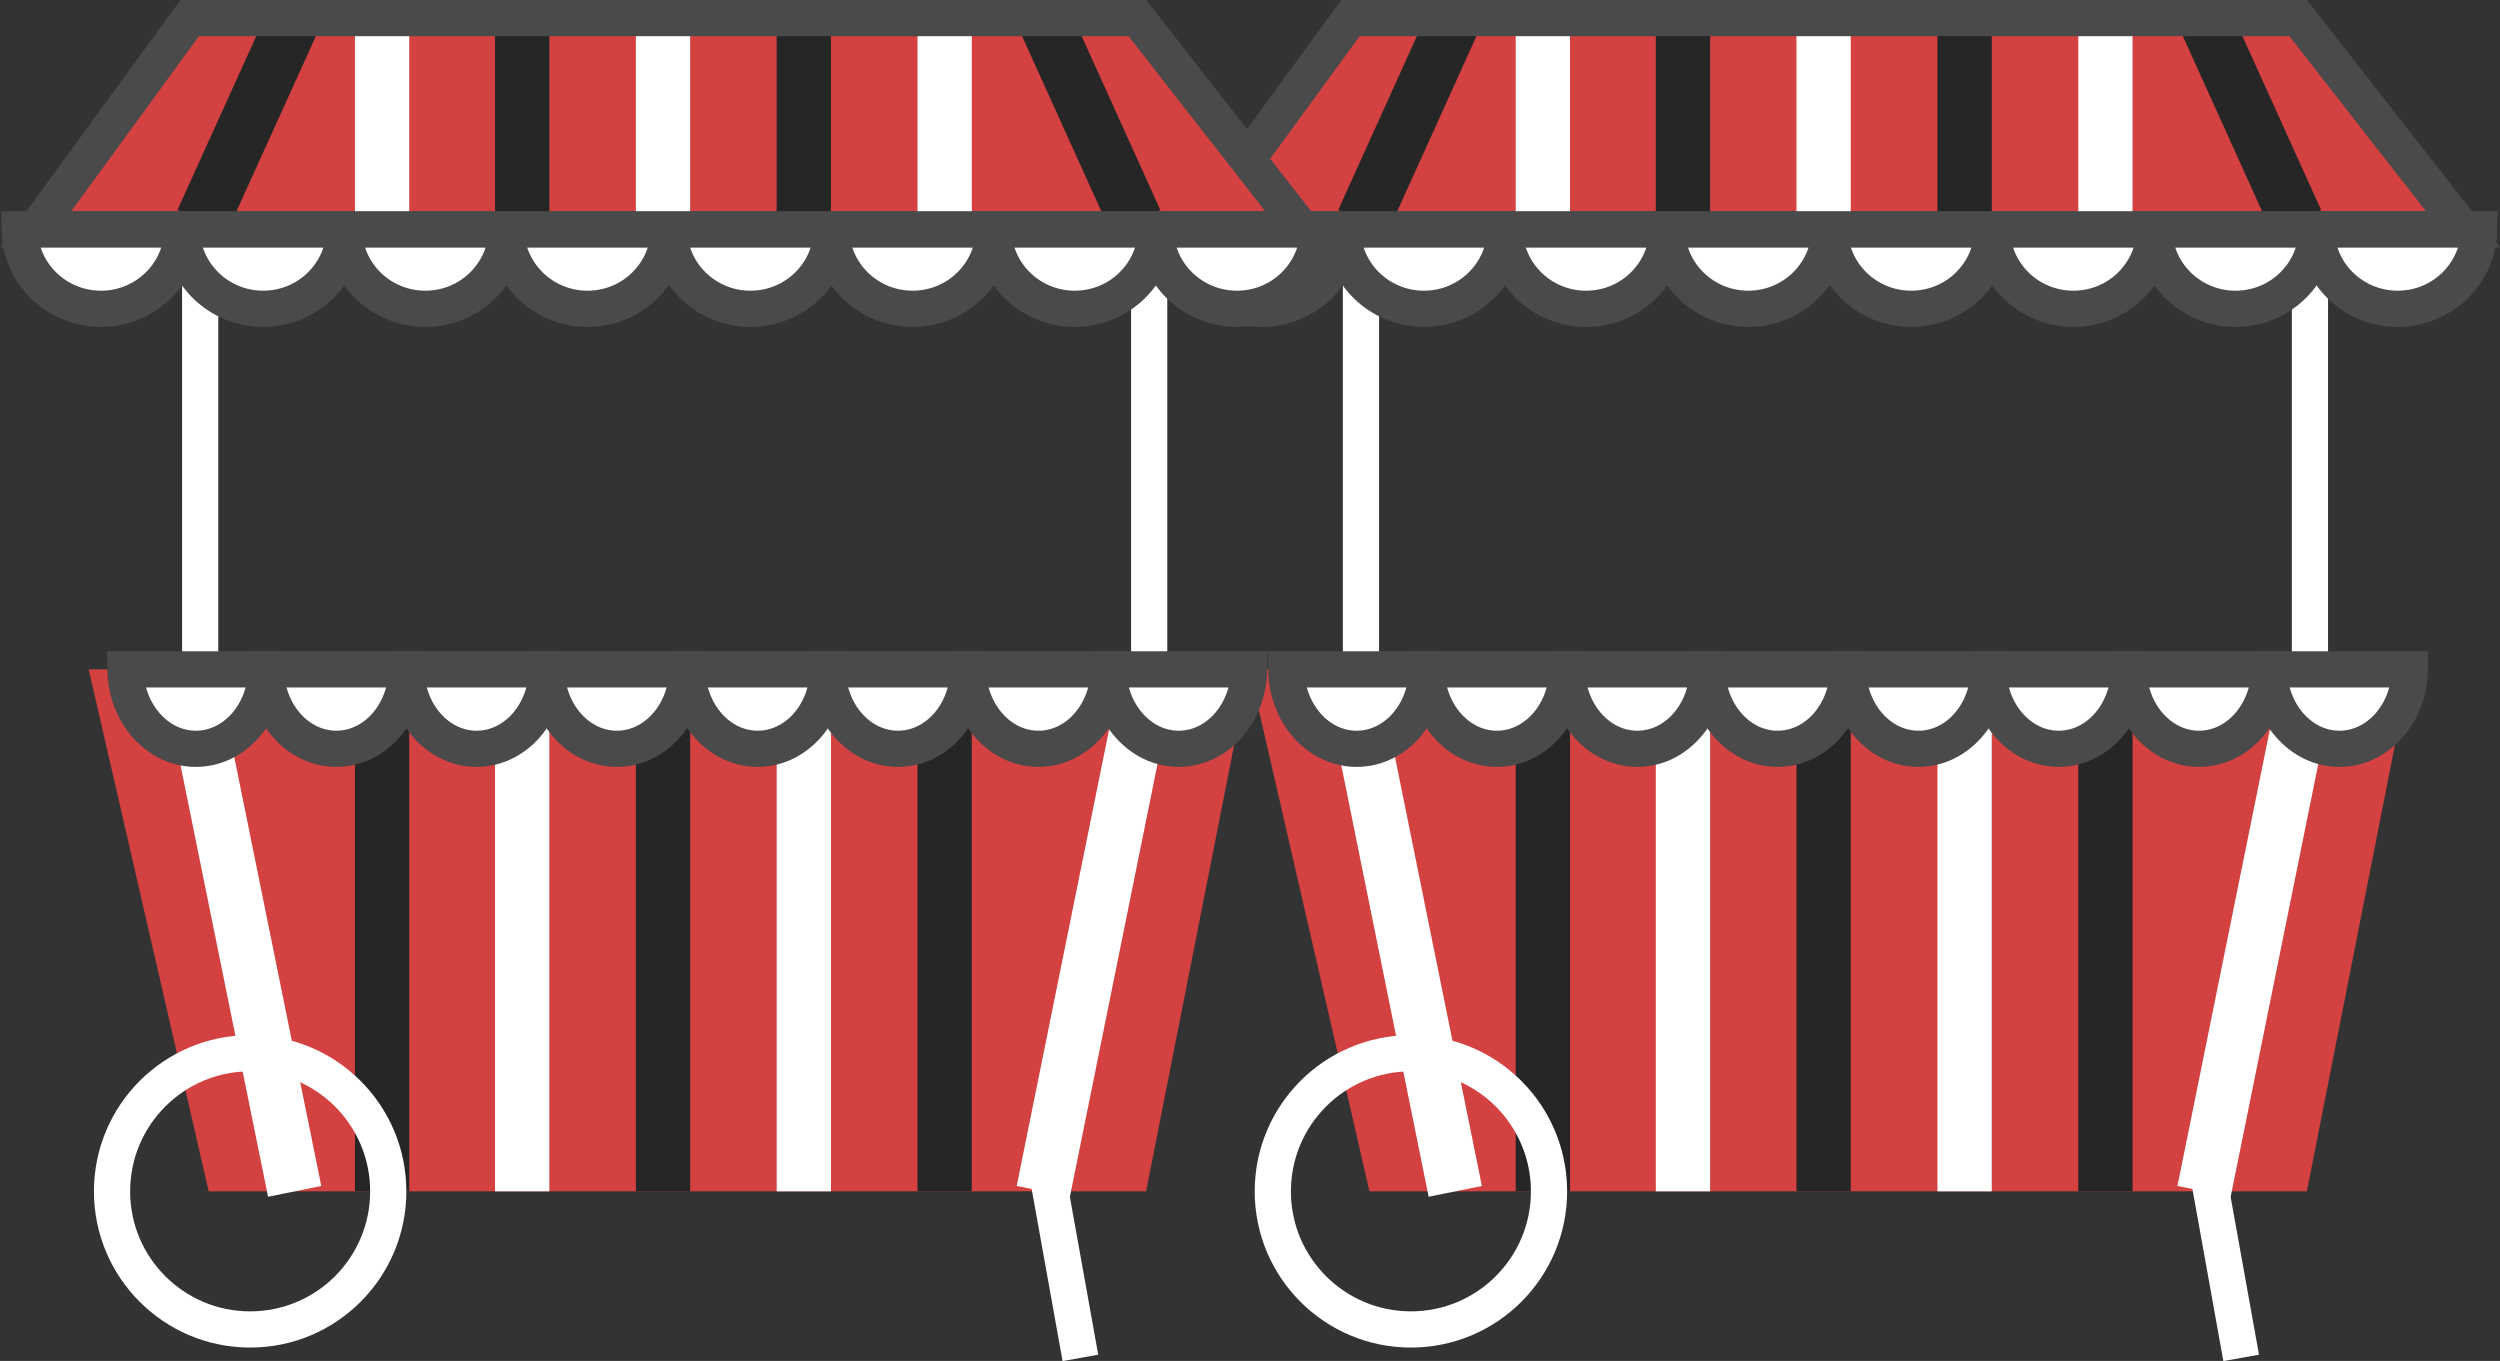 <?xml version="1.0" encoding="UTF-8"?>
<svg id="Layer_2" data-name="Layer 2" xmlns="http://www.w3.org/2000/svg" viewBox="0 0 138.12 75.19">
  <rect x="0" y="0" width="138.12" height="75.19" fill="#333333" stroke="none"/>
  <defs>
    <style>
      .cls-1 {
        fill: #7d7d7d;
      }

      .cls-1, .cls-2, .cls-3, .cls-4, .cls-5, .cls-6 {
        stroke-miterlimit: 10;
      }

      .cls-1, .cls-2, .cls-5 {
        stroke: #fff;
      }

      .cls-1, .cls-3, .cls-4, .cls-5 {
        stroke-width: 2px;
      }

      .cls-2, .cls-3, .cls-5 {
        fill: none;
      }

      .cls-2, .cls-6 {
        stroke-width: 3px;
      }

      .cls-3, .cls-4 {
        stroke: #4a4a4a;
      }

      .cls-7 {
        fill: #d34140;
      }

      .cls-4 {
        fill: #fff;
      }

      .cls-6 {
        fill: #ae1f23;
        stroke: #262626;
      }
    </style>
  </defs>
  <g id="Layer_1-2" data-name="Layer 1">
    <g>
      <polygon class="cls-7" points="136.96 14.31 65.21 14.31 73.94 1 127.62 1 136.96 14.31"/>
      <polygon class="cls-7" points="69.03 36.98 133.14 36.98 127.45 65.82 75.66 65.82 69.03 36.98"/>
      <line class="cls-1" x1="75.19" y1="41.46" x2="75.19" y2="14.31"/>
      <line class="cls-1" x1="127.62" y1="41.46" x2="127.62" y2="14.31"/>
      <line class="cls-1" x1="123.82" y1="75.02" x2="122.02" y2="65"/>
      <g>
        <path class="cls-4" d="M101.09,12.67c.03,2.43,2.03,4.39,4.5,4.39s4.46-1.96,4.5-4.39h-9Z"/>
        <path class="cls-4" d="M110.05,12.67c.03,2.43,2.03,4.39,4.5,4.39s4.46-1.96,4.5-4.39h-9Z"/>
        <path class="cls-4" d="M119.01,12.67c.03,2.43,2.03,4.39,4.5,4.39s4.46-1.96,4.5-4.39h-9Z"/>
        <path class="cls-4" d="M127.97,12.67c.03,2.43,2.03,4.39,4.5,4.39s4.46-1.96,4.5-4.39h-9Z"/>
        <path class="cls-4" d="M65.21,12.67c.03,2.43,2.03,4.39,4.5,4.39s4.46-1.96,4.5-4.39h-9Z"/>
        <path class="cls-4" d="M74.17,12.67c.03,2.43,2.03,4.39,4.5,4.39s4.46-1.96,4.5-4.39h-9Z"/>
        <path class="cls-4" d="M83.13,12.67c.03,2.43,2.03,4.39,4.5,4.39s4.46-1.96,4.5-4.39h-9Z"/>
        <path class="cls-4" d="M92.09,12.67c.03,2.43,2.03,4.39,4.5,4.39s4.46-1.96,4.5-4.39h-9Z"/>
      </g>
      <g>
        <line class="cls-6" x1="100.75" y1="39.93" x2="100.75" y2="65.82"/>
        <line class="cls-6" x1="85.24" y1="39.93" x2="85.24" y2="65.82"/>
        <line class="cls-2" x1="92.98" y1="39.93" x2="92.98" y2="65.82"/>
        <line class="cls-2" x1="108.54" y1="39.93" x2="108.54" y2="65.82"/>
        <line class="cls-6" x1="116.32" y1="39.93" x2="116.32" y2="65.82"/>
        <line class="cls-2" x1="75.3" y1="40.63" x2="80.4" y2="65.82"/>
        <line class="cls-2" x1="126.87" y1="40.63" x2="121.77" y2="65.82"/>
        <line class="cls-2" x1="100.75" y1="12.53" x2="100.75" y2=".95"/>
        <line class="cls-2" x1="85.24" y1="12.53" x2="85.24" y2=".95"/>
        <line class="cls-6" x1="92.98" y1="12.53" x2="92.98" y2=".95"/>
        <line class="cls-6" x1="108.54" y1="12.53" x2="108.54" y2=".95"/>
        <line class="cls-2" x1="116.32" y1="12.53" x2="116.32" y2=".95"/>
        <line class="cls-6" x1="75.3" y1="12.22" x2="80.4" y2=".95"/>
        <line class="cls-6" x1="126.87" y1="12.22" x2="121.77" y2=".95"/>
      </g>
      <g>
        <path class="cls-4" d="M102.1,36.98c.03,2.43,1.76,4.39,3.89,4.39s3.86-1.96,3.89-4.39h-7.78Z"/>
        <path class="cls-4" d="M109.85,36.98c.03,2.43,1.76,4.39,3.89,4.39s3.86-1.96,3.89-4.39h-7.78Z"/>
        <path class="cls-4" d="M117.6,36.98c.03,2.43,1.76,4.39,3.89,4.39s3.86-1.96,3.89-4.39h-7.78Z"/>
        <path class="cls-4" d="M125.36,36.98c.03,2.43,1.76,4.39,3.89,4.39s3.86-1.96,3.89-4.39h-7.78Z"/>
        <path class="cls-4" d="M71.06,36.98c.03,2.43,1.76,4.39,3.89,4.39s3.86-1.96,3.89-4.39h-7.78Z"/>
        <path class="cls-4" d="M78.81,36.98c.03,2.43,1.76,4.39,3.89,4.39s3.86-1.96,3.89-4.39h-7.78Z"/>
        <path class="cls-4" d="M86.57,36.98c.03,2.43,1.76,4.39,3.89,4.39s3.86-1.96,3.89-4.39h-7.78Z"/>
        <path class="cls-4" d="M94.32,36.98c.03,2.43,1.76,4.39,3.89,4.39s3.86-1.96,3.89-4.39h-7.78Z"/>
      </g>
      <polygon class="cls-3" points="136.08 12.67 66.09 12.67 74.61 1 126.97 1 136.08 12.67"/>
      <circle class="cls-5" cx="77.95" cy="65.82" r="7.63"/>
    </g>
    <g>
      <polygon class="cls-7" points="72.83 14.31 1.08 14.31 9.81 1 63.49 1 72.83 14.31"/>
      <polygon class="cls-7" points="4.9 36.98 69.01 36.98 63.32 65.82 11.53 65.82 4.9 36.98"/>
      <line class="cls-1" x1="11.06" y1="41.46" x2="11.06" y2="14.31"/>
      <line class="cls-1" x1="63.49" y1="41.46" x2="63.49" y2="14.31"/>
      <line class="cls-1" x1="59.69" y1="75.02" x2="57.89" y2="65"/>
      <g>
        <path class="cls-4" d="M36.96,12.67c.03,2.43,2.03,4.39,4.5,4.39s4.46-1.96,4.5-4.39h-9Z"/>
        <path class="cls-4" d="M45.92,12.67c.03,2.43,2.03,4.39,4.5,4.39s4.46-1.96,4.5-4.39h-9Z"/>
        <path class="cls-4" d="M54.88,12.67c.03,2.43,2.03,4.39,4.5,4.39s4.46-1.96,4.5-4.39h-9Z"/>
        <path class="cls-4" d="M63.84,12.67c.03,2.43,2.03,4.39,4.5,4.39s4.46-1.96,4.5-4.39h-9Z"/>
        <path class="cls-4" d="M1.08,12.67c.03,2.43,2.03,4.39,4.5,4.39s4.46-1.96,4.5-4.39H1.08Z"/>
        <path class="cls-4" d="M10.04,12.67c.03,2.43,2.03,4.39,4.5,4.39s4.46-1.96,4.5-4.39h-9Z"/>
        <path class="cls-4" d="M19,12.67c.03,2.43,2.03,4.39,4.5,4.39s4.46-1.96,4.5-4.39h-9Z"/>
        <path class="cls-4" d="M27.96,12.67c.03,2.43,2.03,4.39,4.5,4.39s4.46-1.96,4.5-4.39h-9Z"/>
      </g>
      <g>
        <line class="cls-6" x1="36.63" y1="39.93" x2="36.63" y2="65.82"/>
        <line class="cls-6" x1="21.11" y1="39.93" x2="21.11" y2="65.82"/>
        <line class="cls-2" x1="28.85" y1="39.93" x2="28.85" y2="65.82"/>
        <line class="cls-2" x1="44.41" y1="39.93" x2="44.41" y2="65.82"/>
        <line class="cls-6" x1="52.19" y1="39.93" x2="52.19" y2="65.82"/>
        <line class="cls-2" x1="11.17" y1="40.63" x2="16.28" y2="65.82"/>
        <line class="cls-2" x1="62.74" y1="40.63" x2="57.64" y2="65.82"/>
        <line class="cls-2" x1="36.63" y1="12.53" x2="36.63" y2=".95"/>
        <line class="cls-2" x1="21.11" y1="12.53" x2="21.11" y2=".95"/>
        <line class="cls-6" x1="28.85" y1="12.53" x2="28.85" y2=".95"/>
        <line class="cls-6" x1="44.41" y1="12.53" x2="44.41" y2=".95"/>
        <line class="cls-2" x1="52.19" y1="12.53" x2="52.19" y2=".95"/>
        <line class="cls-6" x1="11.17" y1="12.22" x2="16.28" y2=".95"/>
        <line class="cls-6" x1="62.74" y1="12.22" x2="57.64" y2=".95"/>
      </g>
      <g>
        <path class="cls-4" d="M37.97,36.98c.03,2.43,1.76,4.39,3.89,4.39s3.86-1.96,3.89-4.39h-7.78Z"/>
        <path class="cls-4" d="M45.72,36.98c.03,2.43,1.76,4.39,3.89,4.39s3.86-1.96,3.89-4.39h-7.78Z"/>
        <path class="cls-4" d="M53.48,36.98c.03,2.43,1.76,4.39,3.89,4.39s3.86-1.96,3.89-4.39h-7.78Z"/>
        <path class="cls-4" d="M61.23,36.98c.03,2.43,1.76,4.39,3.89,4.39s3.86-1.96,3.89-4.39h-7.78Z"/>
        <path class="cls-4" d="M6.93,36.98c.03,2.43,1.76,4.39,3.89,4.39s3.86-1.96,3.89-4.39h-7.78Z"/>
        <path class="cls-4" d="M14.69,36.98c.03,2.43,1.76,4.39,3.89,4.39s3.86-1.96,3.89-4.39h-7.78Z"/>
        <path class="cls-4" d="M22.44,36.98c.03,2.43,1.76,4.39,3.89,4.39s3.86-1.96,3.89-4.39h-7.78Z"/>
        <path class="cls-4" d="M30.19,36.98c.03,2.43,1.76,4.39,3.89,4.39s3.86-1.96,3.89-4.39h-7.78Z"/>
      </g>
      <polygon class="cls-3" points="71.95 12.67 1.97 12.67 10.48 1 62.84 1 71.95 12.67"/>
      <circle class="cls-5" cx="13.82" cy="65.82" r="7.63"/>
    </g>
  </g>
</svg>